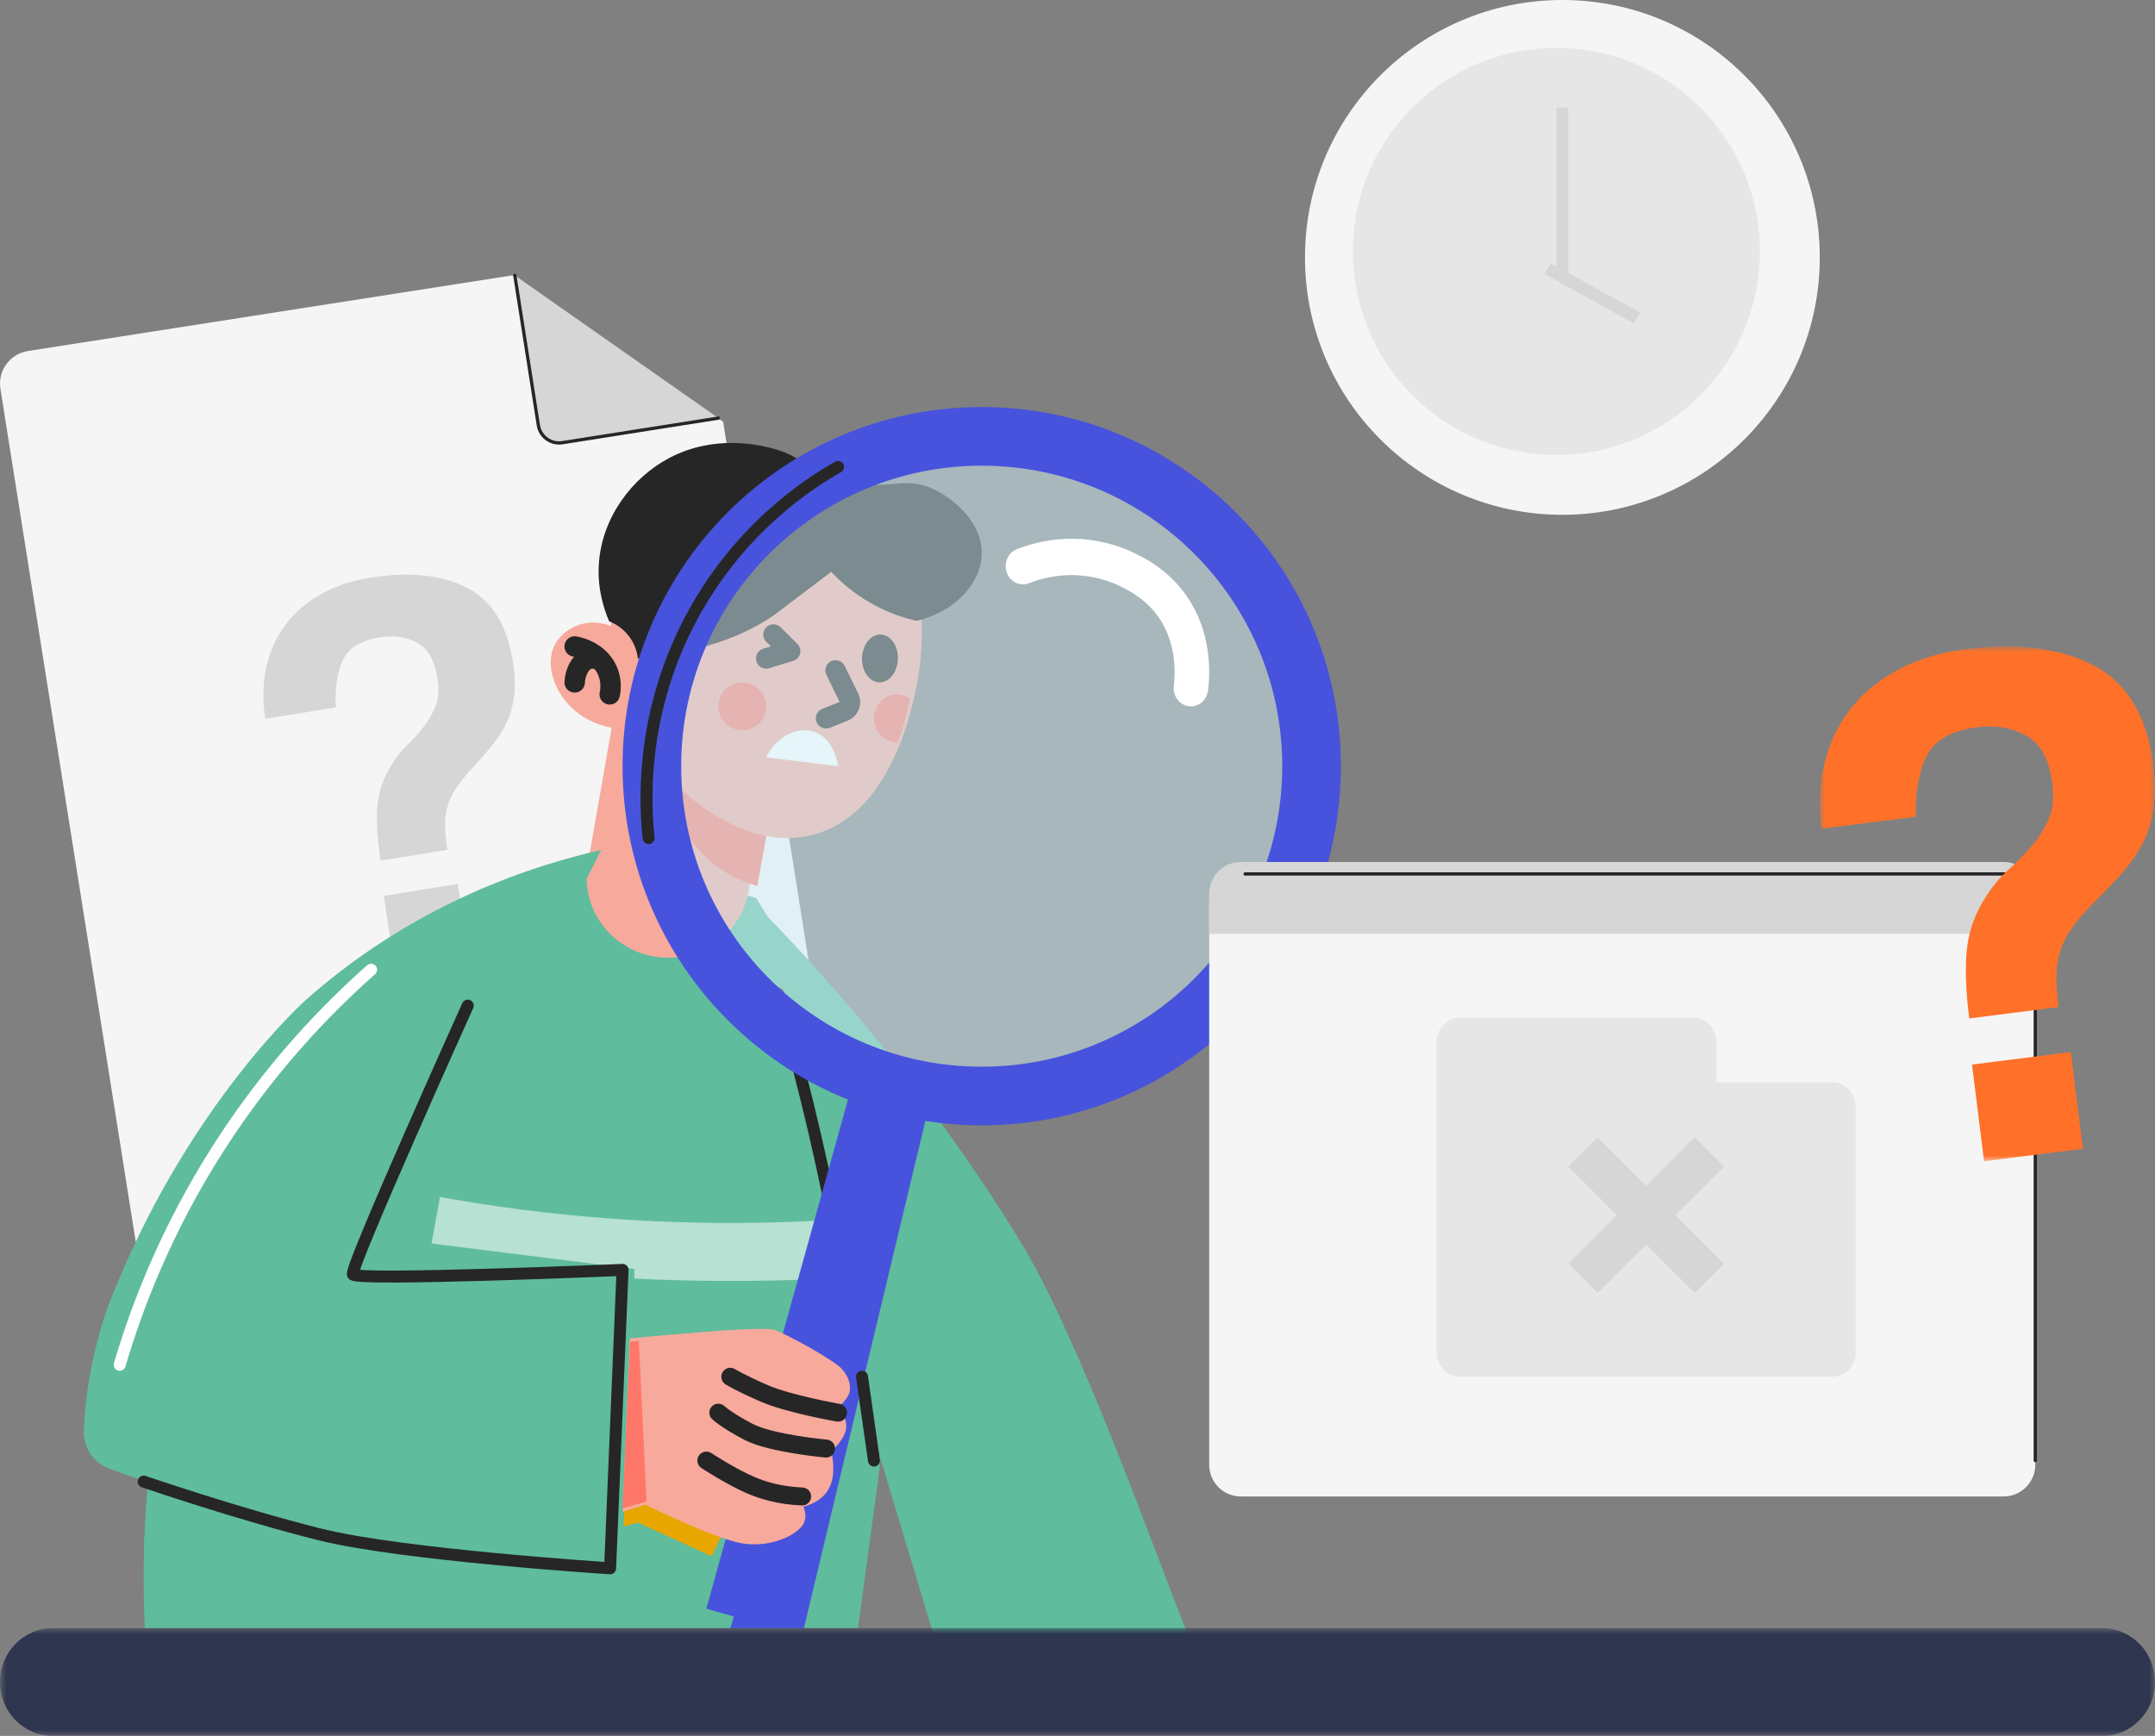 <?xml version="1.0" encoding="UTF-8"?>
<svg width="180px" height="145px" viewBox="0 0 180 145" version="1.1" xmlns="http://www.w3.org/2000/svg" xmlns:xlink="http://www.w3.org/1999/xlink">
    <rect x="0" y="0" width="180" height="145" fill="#808080" stroke="none"/>
    <title>编组 5</title>
    <defs>
        <polygon id="path-1" points="0 0 180 0 180 9 0 9"></polygon>
        <polygon id="path-3" points="0 0 28 0 28 43 0 43"></polygon>
    </defs>
    <g id="页面-1" stroke="none" stroke-width="1" fill="none" fill-rule="evenodd">
        <g id="1-4无电子单" transform="translate(-285, -579)">
            <g id="编组" transform="translate(285, 579)">
                <path d="M2.345,29.318 C0.83,29.554 -0.204,30.964 0.034,32.468 L11.487,104.673 C11.725,106.176 13.146,107.203 14.661,106.966 L67.655,98.69 C69.17,98.453 70.204,97.043 69.966,95.54 L60.4,35.229 L42.799,23 L2.345,29.318 Z" id="Fill-1" fill="#F5F5F5"></path>
                <path d="M46.971,36.978 L60,34.924 L43,23 L44.967,35.517 C45.117,36.474 46.015,37.129 46.971,36.978" id="Fill-3" fill="#D6D6D6"></path>
                <path d="M43,23 L44.966,35.517 C45.117,36.474 46.015,37.129 46.971,36.978 L60,34.924" id="Stroke-5" stroke="#262626" stroke-width="0.274" stroke-linecap="round" stroke-linejoin="round"></path>
                <path d="M32.999,81 L32.056,74.835 L38.229,73.835 L39.171,80 L32.999,81 Z M31.793,71.888 C31.51,70.037 31.419,68.524 31.52,67.351 C31.622,66.177 31.997,65.055 32.646,63.986 C33.017,63.347 33.461,62.777 33.977,62.275 C34.494,61.774 34.962,61.256 35.38,60.722 C35.798,60.188 36.131,59.611 36.38,58.992 C36.629,58.373 36.684,57.609 36.546,56.699 C36.31,55.162 35.734,54.153 34.818,53.675 C33.901,53.197 32.879,53.049 31.751,53.232 C30.135,53.494 29.093,54.137 28.625,55.161 C28.157,56.185 27.967,57.494 28.055,59.087 L22.156,60.043 C21.921,58.506 21.951,57.07 22.247,55.736 C22.542,54.402 23.073,53.223 23.838,52.199 C24.603,51.175 25.582,50.325 26.775,49.649 C27.968,48.974 29.327,48.513 30.851,48.266 C34.143,47.732 36.847,48.002 38.964,49.073 C41.08,50.146 42.376,52.234 42.851,55.34 C43.004,56.344 43.039,57.238 42.957,58.023 C42.873,58.809 42.68,59.539 42.378,60.215 C42.075,60.891 41.675,61.542 41.177,62.17 C40.68,62.797 40.108,63.452 39.464,64.135 C38.874,64.778 38.409,65.359 38.067,65.88 C37.725,66.402 37.485,66.932 37.349,67.467 C37.212,68.004 37.155,68.552 37.179,69.111 C37.201,69.67 37.266,70.295 37.371,70.984 L31.793,71.888 Z" id="Fill-7" fill="#D6D6D6"></path>
                <path d="M62.567,75 C69.497,81.938 77.556,91.301 85.045,103.397 C90.255,111.812 96.507,129.912 99.39,136.958 C92.748,140.003 85.142,135.265 78.5,138.309 L60,76.807 L62.567,75 Z" id="Fill-9" fill="#5FBC9C"></path>
                <path d="M50.127,71 L63.156,75.019 C66.726,80.606 68.788,85.555 69.998,88.997 C75.635,105.027 73.827,119.697 73.316,123.842 C73.316,123.842 73.308,123.913 71.665,136 L12.093,136 C11.896,131.619 11.934,125.56 12.982,118.453 C14.225,110.024 15.379,102.2 20.547,93.607 C22.648,90.113 29.957,78.931 43.975,73.078 C46.475,72.034 48.636,71.39 50.127,71" id="Fill-11" fill="#5FBC9C"></path>
                <path d="M20.466,96 C27.628,98.23 36.749,100.418 47.467,101.483 C57.452,102.476 66.253,102.24 73.386,101.59 C73.591,103.223 73.796,104.856 74,106.489 C66.382,107.091 57.322,107.273 47.185,106.413 C35.829,105.45 25.991,103.422 18,101.244 C18.822,99.496 19.644,97.748 20.466,96" id="Fill-13" fill-opacity="0.55" fill="#FFFFFF"></path>
                <polygon id="Fill-15" fill="#4753DC" points="75.019 90 78 90.664 67.146 136 61 136"></polygon>
                <polygon id="Fill-17" fill="#E8A600" points="50.607 127.92 53.293 127.179 59.448 130 61 126.663 53.189 124 50 125.325"></polygon>
                <path d="M12,129.306 C17.924,130.724 25.006,131.992 33.052,132.608 C40.106,133.147 46.487,133.076 52,132.721 L52,126.219 C38.849,124.812 25.699,123.406 12.548,122 L12,129.306 Z" id="Fill-19" fill="#5FBC9C"></path>
                <path d="M54.661,79.903 L54.661,79.903 C50.954,79.278 48.464,75.822 49.099,72.183 L51.576,58 L65,60.259 L62.524,74.442 C61.888,78.082 58.368,80.527 54.661,79.903" id="Fill-21" fill="#F7A99C"></path>
                <path d="M64,69.844 L56.016,64 C55.971,64.75 55.846,68.274 58.545,71.18 C60.268,73.035 62.305,73.737 63.258,74 L64,69.844 Z" id="Fill-23" fill="#FF7769"></path>
                <path d="M52.865,53.794 C52.861,53.579 52.355,53.171 52.202,53.034 C51.943,52.803 51.653,52.605 51.341,52.445 C50.736,52.136 50.041,51.97 49.356,52.004 C47.994,52.073 46.64,52.943 46.185,54.214 C45.922,54.952 45.96,55.768 46.17,56.522 C46.485,57.656 47.181,58.683 48.11,59.436 C48.88,60.06 49.805,60.497 50.78,60.722 C50.975,60.767 53.002,61.065 53,60.987 C52.955,58.59 52.91,56.192 52.865,53.794" id="Fill-25" fill="#F7A99C"></path>
                <path d="M51.005,52.736 C50.975,53.82 50.926,59.555 55.315,64.374 C56.123,65.261 61.498,71.162 67.617,69.796 C75.479,68.04 76.79,56.022 76.853,55.37 C77.064,53.164 77.688,46.669 72.922,42.321 C69.032,38.773 64.097,38.976 63.396,39.016 C62.657,39.058 57.932,39.401 54.386,43.301 C51.168,46.84 51.054,50.962 51.005,52.736" id="Fill-27" fill="#F7A99C"></path>
                <path d="M72.003,54.92 C71.954,56.023 72.585,56.954 73.412,56.998 C74.239,57.043 74.949,56.184 74.997,55.08 C75.046,53.976 74.415,53.046 73.588,53.002 C72.761,52.957 72.051,53.816 72.003,54.92" id="Fill-29" fill="#262626"></path>
                <path d="M69.79,56 L70.917,58.295 C71.124,58.717 70.931,59.229 70.499,59.401 L69,60" id="Stroke-31" stroke="#262626" stroke-width="1.705" stroke-linecap="round" stroke-linejoin="round"></path>
                <path d="M60.002,58.903 C59.949,60.006 60.8,60.944 61.903,60.998 C63.006,61.051 63.944,60.2 63.998,59.097 C64.051,57.994 63.201,57.056 62.097,57.002 C60.994,56.949 60.056,57.8 60.002,58.903" id="Fill-33" fill="#FF7769"></path>
                <path d="M50.928,58 C50.975,57.796 51.263,56.413 50.227,55.219 C49.416,54.282 48.305,54.054 48,54" id="Stroke-35" stroke="#262626" stroke-width="1.705" stroke-linecap="round" stroke-linejoin="round"></path>
                <path d="M50,55.112 C49.94,55.082 49.207,54.737 48.583,55.432 C48.07,56.004 48.009,56.858 48,57" id="Stroke-37" stroke="#262626" stroke-width="1.705" stroke-linecap="round" stroke-linejoin="round"></path>
                <path d="M75.016,58.002 C75.383,58.021 75.717,58.151 76,58.351 C75.785,59.403 75.471,60.669 75.019,61.989 C74.955,61.993 74.893,62.002 74.829,61.999 C73.768,61.946 72.95,61.007 73.002,59.904 C73.054,58.8 73.956,57.949 75.016,58.002" id="Fill-39" fill="#FF7769"></path>
                <polyline id="Stroke-41" stroke="#262626" stroke-width="1.705" stroke-linecap="round" stroke-linejoin="round" points="64.603 53 66 54.385 64 55"></polyline>
                <path d="M64,63.259 L70,64 C69.984,63.867 69.721,61.946 68.297,61.247 C66.901,60.563 64.934,61.321 64,63.259" id="Fill-43" fill="#FFFFFF"></path>
                <path d="M50.882,51.899 C51.202,52.023 51.956,52.365 52.555,53.17 C53.108,53.911 53.241,54.658 53.28,55 C59.3,54.429 62.775,52.742 64.868,51.221 C64.868,51.221 65.021,51.11 69.434,47.764 C70.145,48.53 71.258,49.555 72.835,50.436 C74.263,51.234 75.587,51.641 76.555,51.86 C79.719,51.125 81.925,48.766 81.998,46.303 C82.075,43.71 79.765,41.746 78.125,40.93 C75.449,39.598 74.218,41.152 70.295,40.126 C67.132,39.299 67.25,38.112 64.285,37.395 C63.389,37.177 59.666,36.277 55.925,38.243 C52.769,39.901 50.27,43.246 50.02,47.104 C49.884,49.216 50.458,50.919 50.882,51.899" id="Fill-45" fill="#262626"></path>
                <path d="M50.217,71 C44.872,72.207 34.874,75.257 25.561,83.511 C25.561,83.511 16.174,91.829 9.772,107.255 C9.205,108.622 8.571,110.065 7.87,113.097 C7.327,115.448 7.083,117.616 7.003,119.509 C6.943,120.924 7.823,122.211 9.167,122.694 C10.347,123.119 11.706,123.593 13.213,124.09 C16.003,125.012 22.192,127.523 29.202,128.487 C43.822,130.497 51.937,131 51.937,131 L53,105.999 L33.677,103.575 L50.217,71 Z" id="Fill-47" fill="#5FBC9C"></path>
                <path d="M65,83 C67.486,91.58 69.026,98.762 70,104" id="Stroke-49" stroke="#262626" stroke-linecap="round" stroke-linejoin="round"></path>
                <polygon id="Fill-51" fill="#5FBC9C" points="40 82 29 106 35.658 106"></polygon>
                <polygon id="Fill-53" fill="#4753DC" points="64.656 136 59 134.368 71.344 90 77 91.632"></polygon>
                <path d="M52.606,111.801 C52.606,111.801 63.466,110.714 64.623,111.073 C65.781,111.432 69.743,113.688 70.303,114.332 C70.863,114.975 71.063,115.579 70.983,116.183 C70.903,116.786 70.103,117.47 70.103,117.47 C70.73,118.452 70.752,119.125 70.618,119.58 C70.379,120.393 69.432,121.241 69.423,121.252 C69.493,121.503 69.572,121.864 69.593,122.303 C69.614,122.719 69.655,123.559 69.243,124.325 C68.631,125.463 67.372,125.788 67.097,125.852 C67.097,125.852 67.583,126.764 66.943,127.528 C66.303,128.293 64.383,129.258 62.103,128.936 C59.823,128.614 53.903,125.677 53.903,125.677 L52,126.276 L52.606,111.801 Z" id="Fill-55" fill="#F7A99C"></path>
                <path d="M82.529,91.227 C67.878,91.227 56,79.312 56,64.614 C56,49.915 67.878,38 82.529,38 C97.182,38 109.059,49.915 109.059,64.614 C109.059,79.312 97.182,91.227 82.529,91.227 Z" id="Fill-57" fill="#CDEBF5" opacity="0.514"></path>
                <path d="M82,89.101 C68.137,89.101 56.898,77.863 56.898,64 C56.898,50.137 68.137,38.899 82,38.899 C95.863,38.899 107.101,50.137 107.101,64 C107.101,77.863 95.863,89.101 82,89.101 M82,34 C65.431,34 52,47.431 52,64 C52,80.569 65.431,94 82,94 C98.568,94 112,80.569 112,64 C112,47.431 98.568,34 82,34" id="Fill-59" fill="#4753DC"></path>
                <path d="M70,118 C70,118 65.907,117.288 63.838,116.391 C61.77,115.493 61,115 61,115" id="Stroke-61" stroke="#262626" stroke-width="1.5" stroke-linecap="round" stroke-linejoin="round"></path>
                <path d="M69,121 C69,121 64.399,120.582 62.533,119.608 C60.667,118.635 60,118 60,118" id="Stroke-63" stroke="#262626" stroke-width="1.5" stroke-linecap="round" stroke-linejoin="round"></path>
                <path d="M67,125 C65.114,124.923 63.696,124.482 62.707,124.057 C61.059,123.35 59,122 59,122" id="Stroke-65" stroke="#262626" stroke-width="1.5" stroke-linecap="round" stroke-linejoin="round"></path>
                <polygon id="Fill-67" fill="#FF7769" points="52.637 112.065 52 126 54 125.423 53.359 112"></polygon>
                <path d="M39.069,84 C39.069,84 29.199,105.887 29.477,106.451 C29.756,107.015 52,106.075 52,106.075 L50.959,131 C50.959,131 33.592,129.892 26.721,128.172 C19.85,126.453 12,123.758 12,123.758" id="Stroke-69" stroke="#262626" stroke-linecap="round" stroke-linejoin="round"></path>
                <path d="M84.127,46.673 C83.977,47.025 83.953,47.438 84.093,47.828 C84.372,48.613 85.204,49.011 85.95,48.716 C87.306,48.181 88.774,47.955 90.196,48.064 C91.785,48.185 93.002,48.687 93.586,48.977 C94.279,49.319 95.72,50.033 96.795,51.589 C98.291,53.757 98.165,56.294 98.043,57.284 C97.939,58.116 98.495,58.878 99.286,58.987 C100.076,59.096 100.801,58.509 100.903,57.678 C101.113,56 101.159,52.746 99.129,49.804 C97.619,47.616 95.653,46.643 94.814,46.227 C93.879,45.765 92.355,45.183 90.405,45.034 C88.57,44.895 86.679,45.184 84.936,45.873 C84.561,46.021 84.279,46.316 84.127,46.673" id="Fill-71" fill="#FFFFFF"></path>
                <path d="M31,81 C27.321,84.253 22.596,89.11 18.282,95.841 C13.854,102.751 11.401,109.231 10,114" id="Stroke-73" stroke="#FFFFFF" stroke-linecap="round" stroke-linejoin="round"></path>
                <path d="M70,39 C67.582,40.374 61.478,44.271 57.472,52.13 C53.478,59.967 53.879,67.217 54.174,70" id="Stroke-89" stroke="#262626" stroke-linecap="round" stroke-linejoin="round"></path>
                <line x1="73" y1="122" x2="72" y2="115" id="Stroke-91" stroke="#262626" stroke-linecap="round" stroke-linejoin="round"></line>
                <path d="M167.356,125 L103.644,125 C102.183,125 101,123.815 101,122.353 L101,75.647 C101,74.185 102.183,73 103.644,73 L167.356,73 C168.816,73 170,74.185 170,75.647 L170,122.353 C170,123.815 168.816,125 167.356,125" id="Fill-93" fill="#F5F5F5"></path>
                <path d="M170,78 L170,74.64 C170,73.182 168.816,72 167.356,72 L103.644,72 C102.183,72 101,73.182 101,74.64 L101,78 L170,78 Z" id="Fill-95" fill="#D6D6D6"></path>
                <path d="M143.375,90.403 L143.375,87.013 C143.375,85.901 142.486,85 141.39,85 L121.986,85 C120.889,85 120,85.901 120,87.013 L120,90.403 L120,112.987 C120,114.098 120.889,115 121.986,115 L153.015,115 C154.111,115 155,114.098 155,112.987 L155,92.416 C155,91.305 154.111,90.403 153.015,90.403 L143.375,90.403 Z" id="Fill-103" fill="#E6E6E6"></path>
                <polygon id="Fill-105" fill="#D6D6D6" points="141.553 95 137.5 99.054 133.446 95 131 97.446 135.054 101.5 131 105.554 133.446 108 137.5 103.946 141.553 108 144 105.554 139.946 101.5 144 97.446"></polygon>
                <path d="M104,73 L167.371,73 C168.823,73 170,74.177 170,75.628 L170,122" id="Stroke-107" stroke="#262626" stroke-width="0.274" stroke-linecap="round" stroke-linejoin="round"></path>
                <g transform="translate(0, 136)">
                    <mask id="mask-2" fill="white">
                        <use xlink:href="#path-1"></use>
                    </mask>
                    <g id="Clip-110"></g>
                    <path d="M175.6,9 L4.4,9 C1.97,9 -0,6.986 -0,4.5 C-0,2.015 1.97,0 4.4,0 L175.6,0 C178.031,0 180,2.015 180,4.5 C180,6.986 178.031,9 175.6,9" id="Fill-109" fill="#2E3650" mask="url(#mask-2)"></path>
                </g>
                <g transform="translate(152, 54)">
                    <mask id="mask-4" fill="white">
                        <use xlink:href="#path-3"></use>
                    </mask>
                    <g id="Clip-112"></g>
                    <path d="M13.721,43 L12.715,34.922 L20.971,33.877 L21.977,41.955 L13.721,43 Z M12.483,31.068 C12.181,28.643 12.121,26.667 12.304,25.141 C12.487,23.615 13.031,22.168 13.937,20.8 C14.457,19.983 15.071,19.258 15.779,18.626 C16.486,17.994 17.13,17.338 17.708,16.659 C18.285,15.981 18.753,15.242 19.11,14.446 C19.465,13.649 19.57,12.655 19.422,11.463 C19.171,9.449 18.445,8.11 17.244,7.448 C16.043,6.785 14.688,6.55 13.181,6.741 C11.019,7.015 9.606,7.81 8.942,9.125 C8.278,10.441 7.972,12.14 8.024,14.221 L0.135,15.22 C-0.116,13.206 -0.018,11.335 0.43,9.608 C0.877,7.882 1.631,6.366 2.69,5.063 C3.749,3.76 5.087,2.692 6.702,1.861 C8.317,1.031 10.144,0.487 12.183,0.228 C16.586,-0.329 20.174,0.135 22.948,1.621 C25.721,3.108 27.362,5.885 27.869,9.955 C28.032,11.271 28.043,12.438 27.901,13.458 C27.758,14.478 27.472,15.423 27.043,16.291 C26.612,17.16 26.053,17.993 25.366,18.79 C24.678,19.587 23.891,20.417 23.005,21.281 C22.195,22.094 21.552,22.833 21.076,23.498 C20.6,24.164 20.259,24.844 20.057,25.537 C19.853,26.231 19.755,26.944 19.763,27.672 C19.771,28.403 19.832,29.22 19.944,30.123 L12.483,31.068 Z" id="Fill-111" fill="#FF7129" mask="url(#mask-4)"></path>
                </g>
                <path d="M152,21.5 C152,33.374 142.374,43 130.5,43 C118.626,43 109,33.374 109,21.5 C109,9.626 118.626,0 130.5,0 C142.374,0 152,9.626 152,21.5" id="Fill-113" fill="#F5F5F5"></path>
                <path d="M147,21 C147,30.389 139.389,38 130,38 C120.611,38 113,30.389 113,21 C113,11.611 120.611,4 130,4 C139.389,4 147,11.611 147,21" id="Fill-115" fill="#E6E6E6"></path>
                <polygon id="Fill-117" fill="#D6D6D6" points="130 23 131 23 131 9 130 9"></polygon>
                <polygon id="Fill-119" fill="#D6D6D6" points="137 26.11 136.461 27 129 22.89 129.538 22"></polygon>
            </g>
        </g>
    </g>
</svg>